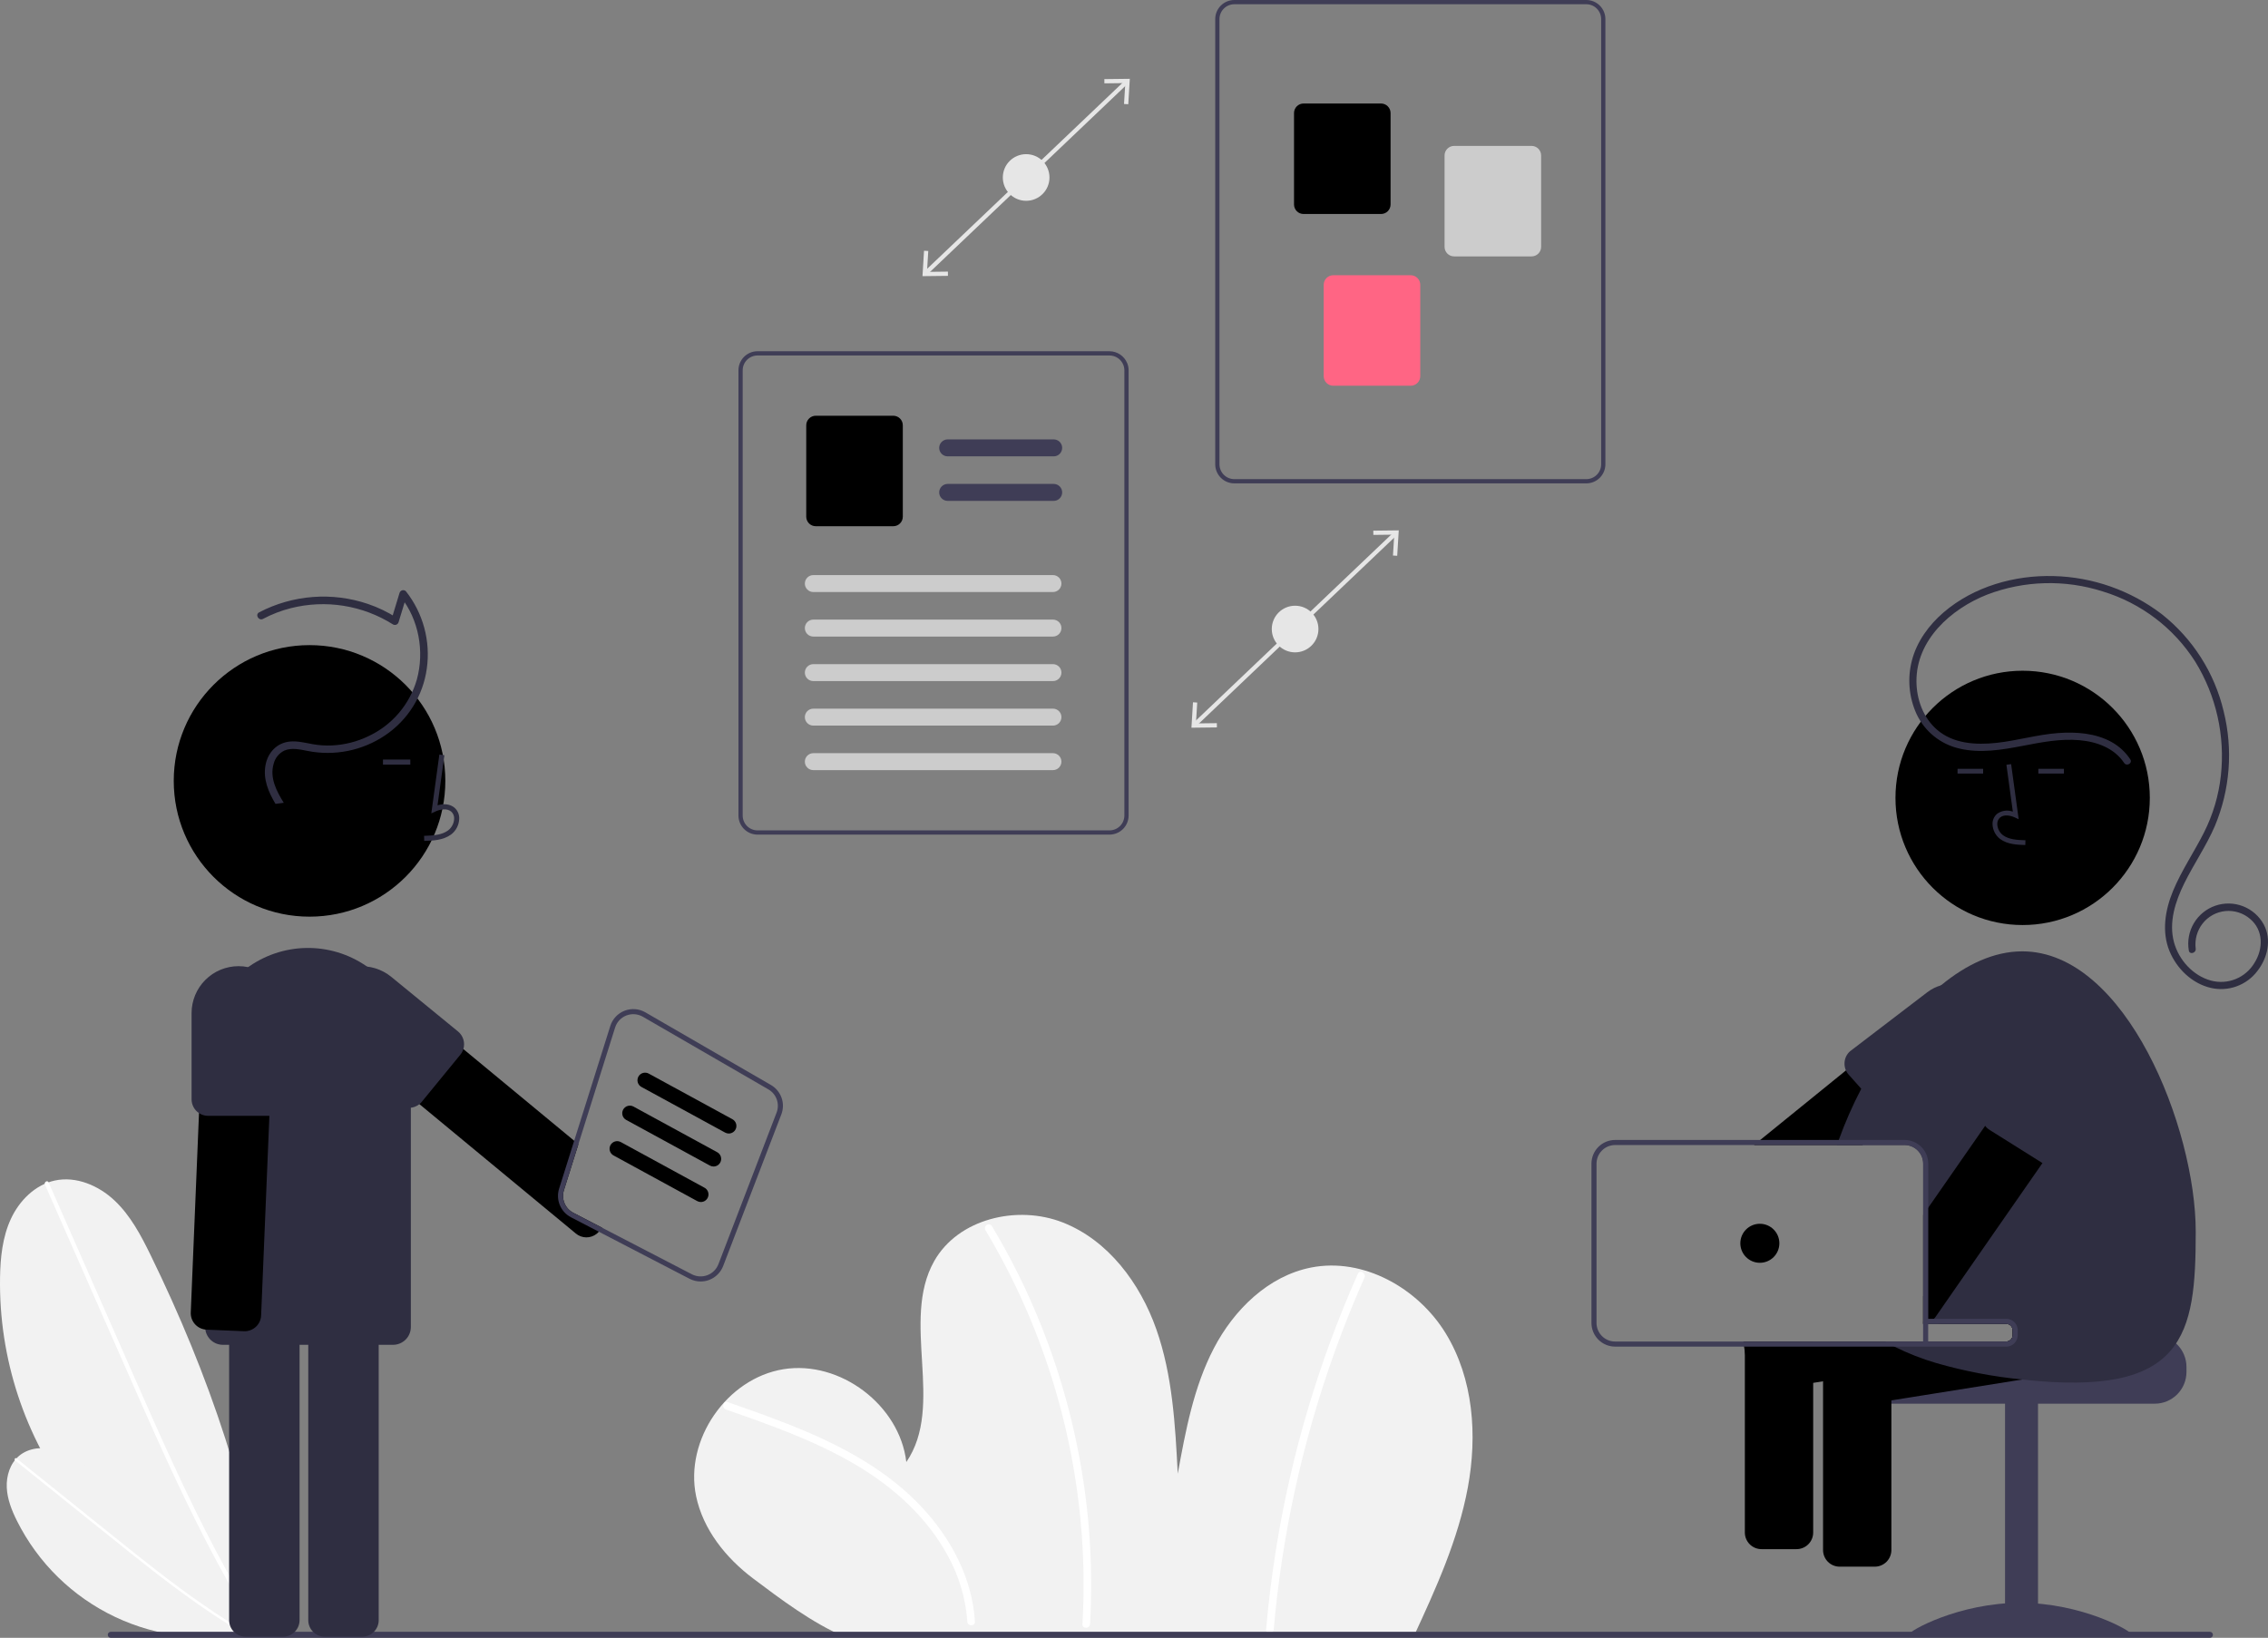 <svg width="569" height="411" viewBox="0 0 569 411" fill="none" xmlns="http://www.w3.org/2000/svg">
<rect x="0" y="0" width="569" height="411" fill="#808080" stroke="none"/>
<g clip-path="url(#clip0_498_281)">
<path d="M354.621 410.781C360.222 398.682 365.819 386.403 368.25 373.294C370.681 360.184 369.661 345.956 362.698 334.586C355.736 323.215 342.028 315.504 328.945 318.075C318.201 320.186 309.573 328.649 304.521 338.365C299.469 348.081 297.443 359.039 295.478 369.813C294.843 357.574 294.17 345.137 290.105 333.576C286.039 322.014 278.034 311.24 266.625 306.766C255.216 302.292 240.374 305.811 234.361 316.489C225.889 331.534 237.122 352.637 227.381 366.892C225.71 352.593 210.758 341.296 196.547 343.595C182.336 345.895 171.709 361.331 174.633 375.428C176.372 383.816 182.095 390.95 188.937 396.104C195.778 401.259 203.736 407.233 211.607 410.611L354.621 410.781Z" fill="#F2F2F2"/>
<path d="M182.094 353.698C193.383 357.644 204.775 361.634 215.08 367.804C224.317 373.333 232.541 380.777 237.736 390.31C240.582 395.424 242.272 401.101 242.686 406.939C242.761 408.16 244.671 408.169 244.596 406.939C243.928 396.067 238.63 386.117 231.293 378.248C223.25 369.621 212.826 363.729 202.064 359.157C195.683 356.447 189.144 354.143 182.602 351.856C181.44 351.45 180.94 353.294 182.094 353.698V353.698Z" fill="white"/>
<path d="M247.204 308.662C254.14 320.217 259.693 332.546 263.751 345.398C267.817 358.244 270.379 371.519 271.384 384.956C271.94 392.478 272 400.029 271.565 407.559C271.494 408.787 273.404 408.783 273.475 407.559C274.245 393.983 273.424 380.363 271.027 366.978C268.634 353.594 264.701 340.532 259.306 328.052C256.278 321.043 252.786 314.243 248.853 307.698C248.721 307.488 248.513 307.338 248.272 307.28C248.031 307.221 247.777 307.258 247.563 307.383C247.349 307.508 247.192 307.711 247.125 307.95C247.058 308.188 247.087 308.444 247.204 308.662V308.662Z" fill="white"/>
<path d="M340.673 319.632C330.863 341.675 323.96 364.899 320.136 388.721C319.062 395.412 318.231 402.136 317.643 408.893C317.536 410.118 319.447 410.11 319.553 408.893C321.632 385.125 326.769 361.723 334.836 339.269C337.103 332.956 339.598 326.731 342.322 320.596C342.816 319.483 341.171 318.51 340.673 319.632V319.632Z" fill="white"/>
<path d="M67.52 409.353C47.955 404.261 30.666 392.746 18.425 376.656C6.184 360.565 -0.301 340.83 0.011 320.615C0.088 315.578 0.618 310.435 2.735 305.865C4.852 301.294 8.785 297.34 13.704 296.257C19.073 295.075 24.738 297.492 28.739 301.262C32.74 305.032 35.363 310.006 37.777 314.945C52.314 344.696 63.36 376.619 67.495 409.473L67.52 409.353Z" fill="#F2F2F2"/>
<path d="M11.267 297.25L21.456 320.401L31.645 343.553C34.872 350.885 38.092 358.22 41.428 365.504C44.734 372.723 48.153 379.893 51.801 386.947C55.443 393.991 59.314 400.92 63.517 407.646C64.04 408.484 64.568 409.318 65.102 410.149C65.471 410.725 66.394 410.191 66.022 409.611C61.739 402.935 57.793 396.048 54.092 389.034C50.387 382.012 46.924 374.865 43.589 367.66C40.236 360.418 37.012 353.116 33.796 345.811C30.412 338.123 27.028 330.434 23.645 322.744L13.456 299.593L12.188 296.712C11.912 296.085 10.993 296.627 11.267 297.25L11.267 297.25Z" fill="white"/>
<path d="M63.269 409.514C51.737 412.152 39.652 410.842 28.953 405.793C18.255 400.744 9.56 392.248 4.265 381.668C2.946 379.033 1.832 376.22 1.698 373.275C1.563 370.33 2.538 367.216 4.799 365.326C7.268 363.262 10.861 362.987 13.956 363.865C17.051 364.742 19.756 366.616 22.342 368.529C37.921 380.05 52.273 393.642 63.289 409.583L63.269 409.514Z" fill="#F2F2F2"/>
<path d="M3.802 366.498L15.342 375.767L26.881 385.036C30.536 387.972 34.188 390.911 37.886 393.792C41.551 396.648 45.262 399.447 49.06 402.124C52.852 404.798 56.733 407.35 60.73 409.708C61.228 410.002 61.727 410.292 62.229 410.58C62.576 410.779 62.911 410.252 62.561 410.052C58.536 407.742 54.628 405.232 50.813 402.589C46.993 399.944 43.266 397.168 39.59 394.328C35.894 391.473 32.249 388.553 28.608 385.628C24.775 382.55 20.942 379.472 17.11 376.393L5.571 367.124L4.135 365.971C3.823 365.72 3.492 366.249 3.802 366.498H3.802Z" fill="white"/>
<path d="M554.422 411H27.799C27.7 411 27.601 410.981 27.509 410.943C27.416 410.905 27.332 410.849 27.262 410.779C27.191 410.708 27.135 410.625 27.097 410.532C27.059 410.44 27.039 410.342 27.039 410.242C27.039 410.142 27.059 410.043 27.097 409.951C27.135 409.859 27.191 409.776 27.262 409.705C27.332 409.635 27.416 409.579 27.509 409.541C27.601 409.503 27.7 409.484 27.799 409.484H554.422C554.623 409.484 554.815 409.564 554.958 409.706C555.1 409.848 555.18 410.041 555.18 410.242C555.18 410.443 555.1 410.636 554.958 410.778C554.815 410.92 554.623 411 554.422 411Z" fill="#3F3D56"/>
<path d="M540.589 335.058H504.935C504.935 335.48 504.767 335.885 504.469 336.183C504.17 336.482 503.766 336.649 503.344 336.65H468.346C467.851 337.022 467.401 337.449 467.003 337.923C465.806 339.35 465.152 341.153 465.156 343.016V344.289C465.157 346.399 465.996 348.423 467.488 349.915C468.98 351.407 471.003 352.246 473.113 352.246H540.589C542.698 352.245 544.721 351.406 546.213 349.914C547.705 348.422 548.544 346.399 548.546 344.289V343.016C548.543 340.906 547.703 338.884 546.212 337.392C544.72 335.9 542.698 335.061 540.589 335.058V335.058Z" fill="#3F3D56"/>
<path d="M511.303 351.93H503.027V410.498H511.303V351.93Z" fill="#3F3D56"/>
<path d="M534.855 410.207C534.855 411.101 522.315 410.553 506.847 410.553C491.378 410.553 478.838 411.101 478.838 410.207C478.838 409.313 491.378 402.222 506.847 402.222C522.315 402.222 534.855 409.313 534.855 410.207Z" fill="#3F3D56"/>
<path d="M539.029 336.892L537.641 328.208C537.465 327.114 536.863 326.134 535.965 325.484C535.068 324.833 533.949 324.565 532.854 324.739L518.538 327.024L494.018 330.939L486.042 332.213H503.344C503.766 332.213 504.17 332.38 504.469 332.679C504.767 332.977 504.935 333.382 504.935 333.804V335.058C504.935 335.48 504.767 335.885 504.469 336.183C504.17 336.482 503.766 336.649 503.344 336.65H459.313C458.698 336.937 458.166 337.375 457.766 337.923C457.427 338.368 457.183 338.878 457.047 339.421C456.911 339.963 456.887 340.528 456.977 341.08L457.371 343.55L457.849 346.549L458.364 349.77C458.54 350.862 459.141 351.839 460.036 352.488C460.93 353.138 462.046 353.405 463.138 353.233L474.514 351.419L507.322 346.18L535.56 341.672C536.652 341.495 537.629 340.892 538.279 339.997C538.929 339.101 539.199 337.985 539.029 336.892Z" fill="black"/>
<path d="M473.642 337.923C473.223 337.367 472.669 336.929 472.031 336.65H459.86C459.22 336.927 458.663 337.365 458.243 337.923C457.677 338.648 457.37 339.543 457.371 340.463V388.978C457.373 390.084 457.813 391.143 458.594 391.925C459.376 392.707 460.435 393.146 461.541 393.148H470.344C471.45 393.146 472.509 392.707 473.291 391.925C474.072 391.143 474.512 390.084 474.514 388.978V340.463C474.514 339.543 474.207 338.649 473.642 337.923V337.923Z" fill="black"/>
<path d="M500.134 255.292L500.052 255.184L494.59 248.455C494.299 248.094 493.948 247.786 493.552 247.544C493.342 247.402 493.116 247.287 492.878 247.201C492.529 247.061 492.163 246.971 491.789 246.933C491.539 246.907 491.288 246.903 491.038 246.921C491.033 246.921 491.028 246.923 491.025 246.927C490.181 246.989 489.377 247.309 488.721 247.844L477.511 256.934L463.106 268.622L441.609 286.065L440.043 287.338H467.243L468.815 286.065L474.016 281.845L474.385 281.552L499.504 261.174L499.523 261.161C500.04 260.745 500.449 260.21 500.714 259.602C500.888 259.203 501 258.78 501.045 258.348C501.103 257.803 501.052 257.253 500.896 256.729C500.739 256.204 500.481 255.716 500.134 255.292Z" fill="black"/>
<path d="M500.053 255.184C499.701 253.468 498.922 251.87 497.786 250.537C496.655 249.193 495.197 248.163 493.553 247.545C493.298 247.449 493.05 247.36 492.796 247.29C492.221 247.119 491.634 246.995 491.039 246.921C491.034 246.921 491.029 246.923 491.026 246.927C488.348 246.618 485.654 247.362 483.515 249.002L464.125 263.823C463.713 264.191 463.38 264.638 463.145 265.138C462.91 265.638 462.778 266.18 462.757 266.732C462.726 267.381 462.846 268.028 463.107 268.623C463.17 268.756 463.24 268.89 463.317 269.017C463.465 269.276 463.645 269.515 463.851 269.73L466.958 273.219L474.183 281.323L474.386 281.552L474.851 282.08C475.221 282.486 475.667 282.814 476.164 283.047C476.661 283.279 477.199 283.412 477.747 283.436C478.295 283.46 478.843 283.376 479.359 283.188C479.874 283 480.348 282.713 480.752 282.341L497.474 264.376C498.343 263.444 499.031 262.358 499.505 261.174C500.269 259.274 500.459 257.191 500.053 255.184Z" fill="#2F2E41"/>
<path d="M507.445 232.132C525.066 232.132 539.35 217.846 539.35 200.224C539.35 182.602 525.066 168.316 507.445 168.316C489.824 168.316 475.539 182.602 475.539 200.224C475.539 217.846 489.824 232.132 507.445 232.132Z" fill="black"/>
<path d="M519.411 332.499L518.538 327.024L518.023 323.809C517.847 322.717 517.245 321.738 516.349 321.089C515.452 320.44 514.335 320.173 513.242 320.346L490.052 324.045L483.763 325.051L482.49 325.254V332.213H503.344C503.766 332.213 504.17 332.38 504.469 332.679C504.767 332.977 504.935 333.382 504.935 333.804V335.058C504.935 335.48 504.767 335.885 504.469 336.183C504.17 336.482 503.766 336.649 503.344 336.65H437.352C437.352 336.662 437.358 336.675 437.358 336.688L437.753 339.158L438.746 345.371C438.921 346.463 439.522 347.44 440.417 348.09C441.312 348.739 442.428 349.007 443.52 348.834L454.895 347.02L457.371 346.625L457.849 346.549L474.514 343.888L485.851 342.074L503.84 339.202L504.108 339.158L515.941 337.274C517.033 337.099 518.012 336.498 518.662 335.603C519.312 334.708 519.582 333.592 519.411 332.499V332.499Z" fill="black"/>
<path d="M550.869 309.085C550.869 335.097 548.227 350.655 507.487 346.199C507.43 346.192 507.379 346.186 507.322 346.18C500.056 345.462 492.869 344.088 485.851 342.074C482.203 341.008 478.659 339.619 475.258 337.923C474.457 337.516 473.686 337.089 472.929 336.65H503.344C503.766 336.65 504.17 336.482 504.469 336.183C504.767 335.885 504.935 335.48 504.935 335.058V333.804C504.935 333.382 504.767 332.977 504.469 332.679C504.17 332.381 503.766 332.213 503.344 332.213H482.49V292.005C482.488 290.768 481.996 289.582 481.121 288.707C480.247 287.833 479.061 287.34 477.824 287.339H460.859C461.006 286.918 461.152 286.492 461.311 286.065C462.903 281.661 464.789 277.369 466.958 273.219C469.928 267.455 473.464 262 477.512 256.935C480.331 253.405 483.495 250.165 486.958 247.265C493.343 241.994 500.294 238.734 507.348 238.734C533.357 238.734 550.869 283.073 550.869 309.085Z" fill="#2F2E41"/>
<path d="M508.115 212.05L508.148 210.858C505.93 210.796 503.975 210.657 502.505 209.584C502.089 209.262 501.746 208.854 501.501 208.388C501.256 207.923 501.115 207.409 501.086 206.884C501.06 206.563 501.108 206.24 501.228 205.941C501.347 205.641 501.533 205.374 501.773 205.158C502.748 204.334 504.318 204.601 505.462 205.126L506.449 205.578L504.557 191.752L503.375 191.914L504.985 203.675C504.326 203.43 503.617 203.355 502.921 203.455C502.226 203.555 501.566 203.827 501.003 204.248C500.624 204.578 500.327 204.992 500.135 205.457C499.943 205.921 499.86 206.424 499.894 206.926C499.929 207.632 500.118 208.322 500.447 208.947C500.777 209.573 501.239 210.119 501.802 210.547C503.69 211.926 506.144 211.995 508.115 212.05Z" fill="#2F2E41"/>
<path d="M497.533 192.928H491.111V194.12H497.533V192.928Z" fill="#2F2E41"/>
<path d="M517.802 192.928H511.381V194.12H517.802V192.928Z" fill="#2F2E41"/>
<path d="M532.909 191.457C530.427 187.722 526.061 186.138 521.755 185.753C516.909 185.32 512.226 186.254 507.495 187.162C502.288 188.161 496.776 189.096 491.529 187.833C489.208 187.296 487.039 186.239 485.186 184.742C483.333 183.245 481.843 181.346 480.831 179.189C478.91 174.982 478.496 170.241 479.658 165.764C480.888 161.003 483.94 156.813 487.64 153.649C495.191 147.19 505.41 144.288 515.239 144.561C525.03 144.814 534.494 148.142 542.289 154.073C550.097 160.219 555.591 168.83 557.875 178.5C560.264 188.092 559.486 198.198 555.657 207.311C553.507 212.301 550.396 216.799 547.996 221.663C545.761 226.192 544.04 231.457 545.43 236.509C546.65 240.941 550.233 244.879 554.73 246.083C556.776 246.62 558.941 246.478 560.9 245.678C562.858 244.878 564.504 243.464 565.59 241.649C567.838 238.104 567.892 233.46 564.516 230.598C563.665 229.864 562.674 229.311 561.603 228.973C560.531 228.634 559.402 228.517 558.284 228.629C557.166 228.74 556.082 229.078 555.099 229.622C554.115 230.165 553.253 230.903 552.564 231.79C551.194 233.569 550.581 235.816 550.858 238.044C551.024 239.17 549.301 239.656 549.133 238.519C548.73 236.163 549.177 233.741 550.393 231.683C551.61 229.626 553.518 228.067 555.776 227.285C558.034 226.503 560.497 226.548 562.726 227.412C564.954 228.277 566.803 229.904 567.944 232.005C569.979 235.832 568.881 240.449 566.297 243.721C564.964 245.463 563.157 246.785 561.092 247.527C559.027 248.27 556.792 248.402 554.655 247.907C549.951 246.821 546.103 243.082 544.294 238.689C542.279 233.798 543.202 228.34 545.166 223.594C547.289 218.463 550.441 213.862 552.934 208.918C555.192 204.45 556.628 199.613 557.175 194.637C558.27 184.646 556.003 174.574 550.731 166.016C545.358 157.59 537.157 151.357 527.601 148.436C518.115 145.387 507.873 145.658 498.561 149.204C489.473 152.785 480.698 160.588 480.804 171.069C480.849 175.546 482.51 180.112 485.94 183.098C490.038 186.667 495.744 186.972 500.895 186.415C506.079 185.855 511.114 184.341 516.32 183.954C520.849 183.618 525.735 183.968 529.778 186.218C531.661 187.268 533.265 188.755 534.453 190.555C535.092 191.516 533.543 192.413 532.909 191.457V191.457Z" fill="#2F2E41"/>
<path d="M526.413 264.415L523.886 262.658L519.181 259.392C518.272 258.763 517.15 258.52 516.061 258.717C514.973 258.914 514.007 259.534 513.376 260.442L498.041 282.513L483.763 303.063L482.49 304.896V332.213H482.605C483.597 332.114 484.521 331.662 485.208 330.94C485.356 330.788 485.49 330.624 485.609 330.449L490.053 324.045L501.033 308.238L512.415 291.865L513.497 290.305L527.45 270.22C527.526 270.114 527.596 270.003 527.66 269.889C527.724 269.78 527.781 269.668 527.832 269.552C528.232 268.665 528.31 267.665 528.05 266.727C527.791 265.789 527.212 264.971 526.413 264.415V264.415Z" fill="black"/>
<path d="M526.458 255.68C526.008 255.385 525.535 255.125 525.044 254.904C522.87 253.907 520.418 253.689 518.102 254.288C515.786 254.886 513.746 256.263 512.326 258.189L497.838 277.834C497.547 278.302 497.352 278.823 497.264 279.367C497.176 279.911 497.198 280.466 497.327 281.002C497.456 281.538 497.69 282.042 498.016 282.486C498.342 282.93 498.753 283.305 499.225 283.589L512.415 291.865L512.58 291.967L513.242 292.38C514.189 292.953 515.324 293.127 516.399 292.864C517.474 292.602 518.401 291.924 518.978 290.98L529.207 270.672L529.379 270.335L529.386 270.329L530.016 269.062C531.165 266.783 531.438 264.161 530.782 261.694C530.126 259.227 528.587 257.087 526.458 255.68Z" fill="#2F2E41"/>
<path d="M437.752 336.65V384.579C437.754 385.685 438.193 386.744 438.975 387.526C439.756 388.308 440.816 388.747 441.921 388.749H450.725C451.83 388.748 452.89 388.308 453.672 387.526C454.453 386.744 454.893 385.685 454.895 384.579V336.65H437.752Z" fill="black"/>
<path d="M503.343 330.94H483.763V292.005C483.761 290.43 483.135 288.92 482.021 287.807C480.908 286.693 479.398 286.067 477.824 286.065H405.211C403.635 286.066 402.124 286.692 401.01 287.805C399.895 288.919 399.268 290.429 399.266 292.005V331.984C399.268 333.559 399.895 335.07 401.01 336.183C402.124 337.297 403.635 337.923 405.211 337.923H503.343C503.445 337.923 503.54 337.917 503.636 337.91C503.725 337.904 503.814 337.885 503.903 337.872C504.553 337.741 505.137 337.389 505.557 336.876C505.977 336.363 506.207 335.721 506.208 335.058V333.804C506.208 333.044 505.906 332.316 505.369 331.779C504.831 331.241 504.103 330.94 503.343 330.94ZM503.343 336.65H405.211C403.973 336.649 402.786 336.158 401.91 335.283C401.034 334.408 400.541 333.222 400.539 331.984V292.005C400.541 290.767 401.034 289.58 401.91 288.706C402.786 287.831 403.973 287.339 405.211 287.339H477.824C479.06 287.34 480.246 287.833 481.121 288.707C481.996 289.582 482.488 290.768 482.49 292.005V332.213H503.343C503.765 332.213 504.17 332.381 504.468 332.679C504.767 332.977 504.934 333.382 504.934 333.804V335.058C504.934 335.48 504.767 335.885 504.468 336.183C504.17 336.482 503.765 336.65 503.343 336.65V336.65Z" fill="#3F3D56"/>
<path d="M441.514 316.89C444.218 316.89 446.41 314.698 446.41 311.995C446.41 309.291 444.218 307.099 441.514 307.099C438.811 307.099 436.619 309.291 436.619 311.995C436.619 314.698 438.811 316.89 441.514 316.89Z" fill="black"/>
<path d="M77.658 230.03C96.473 230.03 111.726 214.776 111.726 195.959C111.726 177.143 96.473 161.889 77.658 161.889C58.843 161.889 43.59 177.143 43.59 195.959C43.59 214.776 58.843 230.03 77.658 230.03Z" fill="black"/>
<path d="M71.017 324.128H61.622C60.525 324.129 59.473 324.565 58.697 325.341C57.922 326.117 57.485 327.169 57.484 328.266V406.574C57.485 407.671 57.922 408.723 58.697 409.499C59.473 410.275 60.525 410.711 61.622 410.712H71.017C72.115 410.711 73.166 410.275 73.942 409.499C74.718 408.723 75.154 407.671 75.155 406.574V328.266C75.154 327.169 74.718 326.117 73.942 325.341C73.166 324.565 72.115 324.129 71.017 324.128V324.128Z" fill="#2F2E41"/>
<path d="M90.871 324.128H81.475C80.379 324.129 79.327 324.565 78.551 325.341C77.775 326.117 77.339 327.169 77.338 328.266V406.574C77.339 407.671 77.775 408.723 78.551 409.499C79.327 410.275 80.379 410.711 81.475 410.712H90.871C91.414 410.712 91.953 410.605 92.454 410.397C92.957 410.189 93.413 409.884 93.797 409.5C94.181 409.116 94.486 408.66 94.694 408.158C94.902 407.656 95.009 407.118 95.009 406.574V328.266C95.009 327.722 94.902 327.184 94.694 326.682C94.486 326.18 94.181 325.724 93.797 325.34C93.413 324.956 92.957 324.651 92.454 324.443C91.952 324.235 91.414 324.128 90.871 324.128V324.128Z" fill="#2F2E41"/>
<path d="M97.675 247.895C94.382 243.639 89.842 240.52 84.689 238.972C79.536 237.425 74.028 237.527 68.936 239.265C63.844 241.003 59.423 244.289 56.29 248.663C53.158 253.038 51.472 258.283 51.467 263.663V333.015C51.465 333.226 51.482 333.437 51.518 333.645C51.669 334.706 52.198 335.677 53.007 336.38C53.816 337.083 54.851 337.47 55.923 337.471H98.617C99.798 337.469 100.93 336.998 101.765 336.163C102.601 335.328 103.071 334.196 103.073 333.015V263.663C103.081 257.953 101.181 252.403 97.675 247.895V247.895Z" fill="#2F2E41"/>
<path d="M106.428 211.02L106.393 209.747C108.761 209.681 110.849 209.533 112.418 208.386C112.863 208.043 113.229 207.607 113.49 207.11C113.752 206.613 113.903 206.065 113.934 205.503C113.962 205.161 113.91 204.816 113.782 204.496C113.655 204.177 113.456 203.891 113.2 203.661C112.159 202.781 110.483 203.066 109.261 203.626L108.208 204.109L110.228 189.346L111.489 189.519L109.771 202.077C111.431 201.589 112.969 201.799 114.022 202.688C114.426 203.042 114.744 203.483 114.949 203.98C115.155 204.476 115.243 205.013 115.206 205.548C115.169 206.302 114.967 207.039 114.616 207.707C114.264 208.375 113.77 208.958 113.169 209.414C111.153 210.888 108.533 210.961 106.428 211.02Z" fill="#2F2E41"/>
<path d="M102.941 190.602H96.084V191.875H102.941V190.602Z" fill="#2F2E41"/>
<path d="M67.669 248.875C67.301 248.474 66.858 248.149 66.364 247.921C65.87 247.693 65.335 247.565 64.791 247.545L57.388 247.239L55.408 247.156C54.312 247.112 53.243 247.503 52.435 248.245C51.627 248.988 51.147 250.02 51.099 251.116L49.928 279.33L47.859 329.361C47.817 330.405 48.17 331.426 48.849 332.221C49.528 333.015 50.481 333.524 51.519 333.645C51.621 333.658 51.716 333.664 51.818 333.67L57.484 333.906L61.208 334.059C61.506 334.072 61.805 334.053 62.099 334.001C62.877 333.862 63.599 333.505 64.18 332.97C64.582 332.603 64.906 332.159 65.134 331.665C65.363 331.171 65.491 330.637 65.511 330.093L65.759 324.128L67.586 280.005L68.757 251.848C68.803 250.752 68.411 249.683 67.669 248.875V248.875Z" fill="black"/>
<path d="M62.245 242.7C61.454 242.533 60.648 242.45 59.839 242.452C56.717 242.455 53.724 243.697 51.516 245.905C49.308 248.113 48.066 251.106 48.062 254.229V275.873C48.064 276.559 48.236 277.233 48.561 277.836C48.886 278.439 49.356 278.952 49.928 279.33C50.394 279.637 50.918 279.845 51.468 279.941C51.709 279.987 51.955 280.011 52.2 280.011H67.478C67.514 280.012 67.55 280.01 67.586 280.005C68.664 279.977 69.688 279.53 70.441 278.758C71.193 277.986 71.615 276.951 71.615 275.873V254.229C71.612 251.524 70.679 248.903 68.973 246.804C67.267 244.705 64.892 243.256 62.245 242.7V242.7Z" fill="#2F2E41"/>
<path d="M143.84 304.342C142.841 303.826 142.057 302.974 141.626 301.936C141.195 300.898 141.145 299.741 141.484 298.67L145.106 287.141L144.05 286.263L116.251 263.262L97.676 247.895L95.416 246.023C94.572 245.323 93.483 244.988 92.391 245.091C91.299 245.193 90.292 245.726 89.592 246.571L83.602 253.815C83.255 254.233 82.993 254.716 82.833 255.235C82.672 255.754 82.616 256.3 82.667 256.841C82.717 257.382 82.875 257.908 83.129 258.388C83.383 258.869 83.73 259.294 84.149 259.64L103.075 275.3L105.226 277.076L144.483 309.556C145.209 310.159 146.119 310.496 147.063 310.51C148.007 310.523 148.927 310.214 149.671 309.632C149.876 309.472 150.063 309.29 150.231 309.091C150.258 309.065 150.283 309.038 150.307 309.008L151.065 308.092L143.84 304.342Z" fill="black"/>
<path d="M114.915 258.844L98.167 245.138C96.971 244.159 95.593 243.424 94.112 242.977C92.632 242.53 91.078 242.378 89.539 242.532C88 242.685 86.506 243.14 85.143 243.871C83.78 244.601 82.574 245.593 81.594 246.79C80.615 247.987 79.88 249.365 79.433 250.846C78.986 252.326 78.834 253.88 78.988 255.419C79.297 258.528 80.829 261.385 83.246 263.364L99.994 277.07C100.732 277.675 101.656 278.005 102.609 278.006C103.563 278.008 104.487 277.679 105.227 277.077C105.447 276.906 105.646 276.71 105.818 276.491L115.494 264.669C115.837 264.255 116.094 263.777 116.252 263.262C116.49 262.476 116.49 261.637 116.252 260.851C116.014 260.065 115.549 259.367 114.915 258.844V258.844Z" fill="#2F2E41"/>
<path d="M69.117 201.728C67.343 198.764 65.955 195.498 66.614 191.986C67.202 188.851 69.459 186.408 72.704 186.088C74.658 185.895 76.603 186.417 78.511 186.756C80.075 187.031 81.665 187.134 83.252 187.063C86.445 186.918 89.575 186.125 92.451 184.731C95.371 183.365 97.964 181.389 100.056 178.937C102.148 176.485 103.692 173.613 104.582 170.515C106.518 163.465 105.08 155.46 100.482 149.722L102.078 149.3L100 156.127C99.959 156.267 99.888 156.396 99.79 156.505C99.693 156.613 99.572 156.698 99.437 156.753C99.302 156.808 99.156 156.831 99.011 156.822C98.865 156.812 98.724 156.77 98.597 156.698C94.831 154.318 90.621 152.729 86.222 152.025C81.823 151.322 77.327 151.52 73.007 152.606C70.566 153.22 68.208 154.127 65.985 155.307C64.901 155.884 63.935 154.236 65.021 153.658C69.197 151.48 73.77 150.172 78.466 149.812C83.161 149.452 87.881 150.049 92.339 151.565C94.878 152.431 97.303 153.601 99.561 155.049L98.159 155.62L100.236 148.793C100.283 148.633 100.37 148.488 100.488 148.372C100.607 148.256 100.754 148.172 100.915 148.13C101.076 148.088 101.245 148.088 101.405 148.13C101.566 148.172 101.713 148.255 101.832 148.371C103.971 151.084 105.538 154.202 106.44 157.537C107.342 160.872 107.559 164.355 107.078 167.777C106.614 171.149 105.442 174.384 103.64 177.272C101.838 180.159 99.446 182.633 96.621 184.531C93.798 186.436 90.626 187.763 87.287 188.434C83.949 189.105 80.511 189.108 77.171 188.441C75.302 188.082 73.183 187.568 71.349 188.35C70.684 188.671 70.098 189.134 69.632 189.707C69.166 190.28 68.832 190.949 68.654 191.665C67.615 195.187 69.383 198.531 71.189 201.458L69.117 201.728Z" fill="#2F2E41"/>
<path d="M193.402 272.264L161.911 254.038C161.127 253.584 160.251 253.313 159.348 253.243C158.445 253.174 157.537 253.308 156.693 253.636C155.848 253.964 155.088 254.478 154.469 255.139C153.85 255.8 153.387 256.592 153.114 257.456L144.05 286.263L140.268 298.288C139.84 299.645 139.905 301.109 140.451 302.423C140.997 303.737 141.99 304.816 143.254 305.469L150.231 309.091L172.994 320.9C173.855 321.348 174.812 321.582 175.782 321.581C176.499 321.579 177.21 321.452 177.883 321.206L177.927 321.186C178.723 320.883 179.445 320.415 180.048 319.814C180.652 319.213 181.122 318.492 181.429 317.698L196.018 279.661C196.538 278.319 196.56 276.835 196.081 275.478C195.601 274.121 194.65 272.98 193.402 272.264V272.264ZM194.828 279.209L180.238 317.246C179.995 317.873 179.623 318.442 179.146 318.916C178.669 319.389 178.098 319.758 177.469 319.996L177.437 320.009C176.813 320.239 176.148 320.337 175.484 320.297C174.82 320.256 174.171 320.078 173.58 319.773L151.064 308.092L143.84 304.342C142.841 303.826 142.057 302.974 141.626 301.936C141.195 300.898 141.145 299.741 141.484 298.67L145.106 287.141L154.324 257.838C154.54 257.157 154.906 256.533 155.396 256.012C155.885 255.491 156.485 255.086 157.151 254.827C157.817 254.569 158.532 254.462 159.245 254.516C159.958 254.57 160.649 254.783 161.269 255.139L192.759 273.365C193.746 273.931 194.497 274.831 194.877 275.903C195.256 276.976 195.239 278.148 194.828 279.209V279.209Z" fill="#3F3D56"/>
<path d="M182.837 284.451C182.518 284.451 182.204 284.37 181.924 284.217L160.918 272.759C160.475 272.515 160.146 272.106 160.004 271.621C159.863 271.136 159.919 270.614 160.161 270.17C160.403 269.727 160.811 269.397 161.296 269.254C161.78 269.11 162.302 269.165 162.746 269.405L183.753 280.864C184.126 281.067 184.42 281.389 184.589 281.778C184.759 282.168 184.794 282.602 184.689 283.014C184.584 283.425 184.345 283.789 184.009 284.05C183.674 284.31 183.261 284.451 182.837 284.451H182.837Z" fill="black"/>
<path d="M179.016 292.727C178.697 292.727 178.384 292.646 178.104 292.493L157.097 281.034C156.654 280.791 156.326 280.382 156.184 279.897C156.042 279.412 156.099 278.89 156.341 278.446C156.583 278.003 156.991 277.673 157.475 277.529C157.96 277.386 158.482 277.441 158.926 277.681L179.933 289.14C180.305 289.343 180.6 289.665 180.769 290.054C180.938 290.443 180.973 290.878 180.868 291.289C180.763 291.701 180.524 292.065 180.189 292.326C179.853 292.586 179.441 292.727 179.016 292.727H179.016Z" fill="black"/>
<path d="M175.835 301.639C175.516 301.639 175.202 301.559 174.922 301.406L153.916 289.947C153.473 289.703 153.144 289.294 153.003 288.809C152.861 288.324 152.917 287.802 153.159 287.359C153.401 286.915 153.809 286.585 154.294 286.442C154.778 286.298 155.3 286.353 155.744 286.593L176.751 298.052C177.124 298.256 177.418 298.577 177.587 298.967C177.757 299.356 177.792 299.79 177.687 300.202C177.582 300.613 177.343 300.978 177.007 301.238C176.672 301.498 176.259 301.639 175.835 301.639H175.835Z" fill="black"/>
<path d="M397.976 121.3H309.667C308.397 121.298 307.18 120.793 306.283 119.896C305.385 118.998 304.88 117.781 304.879 116.512V4.788C304.88 3.519 305.385 2.302 306.283 1.404C307.18 0.506 308.397 0.001 309.667 0H397.976C399.245 0.001 400.462 0.506 401.36 1.404C402.257 2.302 402.762 3.519 402.764 4.788V116.512C402.762 117.781 402.257 118.998 401.36 119.896C400.462 120.793 399.245 121.298 397.976 121.3V121.3ZM309.667 1.064C308.679 1.065 307.733 1.458 307.035 2.156C306.337 2.854 305.944 3.801 305.943 4.788V116.512C305.944 117.499 306.337 118.446 307.035 119.144C307.733 119.842 308.679 120.235 309.667 120.236H397.976C398.963 120.235 399.91 119.842 400.608 119.144C401.306 118.446 401.699 117.499 401.7 116.512V4.788C401.699 3.801 401.306 2.854 400.608 2.156C399.91 1.458 398.963 1.065 397.976 1.064H309.667Z" fill="#3F3D56"/>
<path d="M346.477 53.703H327.038C326.404 53.702 325.795 53.45 325.346 53.001C324.898 52.552 324.645 51.943 324.645 51.309V28.368C324.645 27.733 324.898 27.125 325.346 26.676C325.795 26.227 326.404 25.975 327.038 25.974H346.477C347.112 25.975 347.72 26.227 348.169 26.676C348.618 27.125 348.87 27.733 348.871 28.368V51.309C348.87 51.943 348.618 52.552 348.169 53.001C347.72 53.45 347.112 53.702 346.477 53.703V53.703Z" fill="black"/>
<path d="M384.247 64.343H364.808C364.173 64.342 363.565 64.09 363.116 63.641C362.667 63.192 362.415 62.584 362.414 61.949V39.009C362.415 38.374 362.667 37.765 363.116 37.316C363.565 36.868 364.173 36.615 364.808 36.614H384.247C384.881 36.615 385.49 36.868 385.939 37.316C386.387 37.765 386.64 38.374 386.64 39.009V61.949C386.64 62.584 386.387 63.192 385.939 63.641C385.49 64.09 384.881 64.342 384.247 64.343Z" fill="#CCCCCC"/>
<path d="M353.924 96.796H334.486C333.851 96.795 333.243 96.543 332.794 96.094C332.345 95.645 332.093 95.037 332.092 94.402V71.462C332.093 70.827 332.345 70.218 332.794 69.77C333.243 69.321 333.851 69.068 334.486 69.068H353.924C354.559 69.068 355.168 69.321 355.616 69.77C356.065 70.218 356.318 70.827 356.318 71.462V94.402C356.318 95.037 356.065 95.645 355.616 96.094C355.168 96.543 354.559 96.795 353.924 96.796Z" fill="#FF6584"/>
<path d="M282.784 91.102C282.417 90.23 281.802 89.485 281.016 88.959C280.23 88.433 279.307 88.149 278.361 88.142H190.051C188.781 88.142 187.564 88.647 186.667 89.545C185.769 90.442 185.264 91.66 185.264 92.929V204.653C185.264 205.922 185.769 207.139 186.667 208.037C187.564 208.935 188.781 209.439 190.051 209.44H278.361C279.63 209.438 280.846 208.933 281.743 208.036C282.641 207.138 283.146 205.922 283.147 204.653V92.929C283.15 92.302 283.026 91.681 282.784 91.102V91.102ZM282.085 204.653C282.083 205.64 281.69 206.586 280.992 207.285C280.294 207.983 279.348 208.376 278.361 208.377H190.051C189.063 208.377 188.116 207.984 187.418 207.286C186.719 206.587 186.327 205.64 186.327 204.653V92.929C186.328 91.942 186.721 90.995 187.419 90.297C188.117 89.599 189.063 89.206 190.051 89.205H278.361C279.104 89.208 279.83 89.432 280.446 89.849C281.062 90.267 281.539 90.858 281.817 91.548C281.871 91.685 281.918 91.825 281.957 91.968C282.042 92.281 282.085 92.604 282.085 92.929V204.653Z" fill="#3F3D56"/>
<path d="M264.352 114.52H237.753C237.189 114.52 236.647 114.296 236.248 113.897C235.849 113.498 235.625 112.956 235.625 112.392C235.625 111.828 235.849 111.286 236.248 110.887C236.647 110.488 237.189 110.264 237.753 110.264H264.352C264.916 110.264 265.458 110.488 265.857 110.887C266.256 111.286 266.48 111.828 266.48 112.392C266.48 112.956 266.256 113.498 265.857 113.897C265.458 114.296 264.916 114.52 264.352 114.52V114.52Z" fill="#3F3D56"/>
<path d="M264.352 125.692H237.753C237.189 125.692 236.647 125.468 236.248 125.069C235.849 124.67 235.625 124.129 235.625 123.564C235.625 123 235.849 122.459 236.248 122.06C236.647 121.661 237.189 121.436 237.753 121.436H264.352C264.916 121.436 265.458 121.661 265.857 122.06C266.256 122.459 266.48 123 266.48 123.564C266.48 124.129 266.256 124.67 265.857 125.069C265.458 125.468 264.916 125.692 264.352 125.692V125.692Z" fill="#3F3D56"/>
<path d="M224.104 132.054H204.665C204.031 132.053 203.422 131.801 202.973 131.352C202.525 130.903 202.272 130.295 202.271 129.66V106.72C202.272 106.085 202.525 105.476 202.973 105.027C203.422 104.579 204.031 104.326 204.665 104.325H224.104C224.739 104.326 225.347 104.579 225.796 105.027C226.245 105.476 226.497 106.085 226.498 106.72V129.66C226.497 130.295 226.245 130.903 225.796 131.352C225.347 131.801 224.739 132.053 224.104 132.054V132.054Z" fill="black"/>
<path d="M264.167 148.569H204.053C203.774 148.57 203.497 148.515 203.238 148.408C202.979 148.301 202.744 148.145 202.546 147.947C202.348 147.749 202.191 147.515 202.084 147.256C201.977 146.998 201.922 146.721 201.922 146.441C201.922 146.161 201.977 145.884 202.084 145.626C202.191 145.367 202.348 145.133 202.546 144.935C202.744 144.737 202.979 144.581 203.238 144.474C203.497 144.367 203.774 144.313 204.053 144.313H264.167C264.731 144.314 265.272 144.539 265.67 144.938C266.068 145.337 266.292 145.877 266.292 146.441C266.292 147.005 266.068 147.546 265.67 147.945C265.272 148.344 264.731 148.568 264.167 148.569V148.569Z" fill="#CCCCCC"/>
<path d="M264.167 159.741H204.053C203.774 159.742 203.497 159.687 203.238 159.581C202.979 159.474 202.744 159.317 202.546 159.119C202.348 158.922 202.191 158.687 202.084 158.429C201.977 158.17 201.922 157.893 201.922 157.613C201.922 157.334 201.977 157.057 202.084 156.798C202.191 156.54 202.348 156.305 202.546 156.107C202.744 155.91 202.979 155.753 203.238 155.646C203.497 155.54 203.774 155.485 204.053 155.485H264.167C264.732 155.485 265.273 155.71 265.672 156.109C266.071 156.508 266.295 157.049 266.295 157.613C266.295 158.178 266.071 158.719 265.672 159.118C265.273 159.517 264.732 159.741 264.167 159.741Z" fill="#CCCCCC"/>
<path d="M264.167 170.914H204.053C203.774 170.914 203.497 170.86 203.238 170.753C202.979 170.646 202.744 170.489 202.546 170.292C202.348 170.094 202.191 169.859 202.084 169.601C201.977 169.343 201.922 169.066 201.922 168.786C201.922 168.506 201.977 168.229 202.084 167.971C202.191 167.712 202.348 167.477 202.546 167.28C202.744 167.082 202.979 166.925 203.238 166.819C203.497 166.712 203.774 166.657 204.053 166.658H264.167C264.732 166.658 265.273 166.882 265.672 167.281C266.071 167.68 266.295 168.221 266.295 168.786C266.295 169.35 266.071 169.891 265.672 170.291C265.273 170.69 264.732 170.914 264.167 170.914V170.914Z" fill="#CCCCCC"/>
<path d="M264.167 182.086H204.053C203.774 182.087 203.497 182.032 203.238 181.925C202.979 181.819 202.744 181.662 202.546 181.464C202.348 181.267 202.191 181.032 202.084 180.773C201.977 180.515 201.922 180.238 201.922 179.958C201.922 179.678 201.977 179.401 202.084 179.143C202.191 178.885 202.348 178.65 202.546 178.452C202.744 178.254 202.979 178.098 203.238 177.991C203.497 177.884 203.774 177.83 204.053 177.83H264.167C264.732 177.83 265.273 178.054 265.672 178.453C266.071 178.852 266.295 179.394 266.295 179.958C266.295 180.523 266.071 181.064 265.672 181.463C265.273 181.862 264.732 182.086 264.167 182.086Z" fill="#CCCCCC"/>
<path d="M264.167 193.259H204.053C203.774 193.259 203.497 193.204 203.238 193.098C202.979 192.991 202.744 192.834 202.546 192.637C202.348 192.439 202.191 192.204 202.084 191.946C201.977 191.687 201.922 191.41 201.922 191.131C201.922 190.851 201.977 190.574 202.084 190.315C202.191 190.057 202.348 189.822 202.546 189.624C202.744 189.427 202.979 189.27 203.238 189.163C203.497 189.057 203.774 189.002 204.053 189.002H264.167C264.731 189.003 265.272 189.228 265.67 189.627C266.068 190.026 266.292 190.567 266.292 191.131C266.292 191.694 266.068 192.235 265.67 192.634C265.272 193.033 264.731 193.258 264.167 193.259Z" fill="#CCCCCC"/>
<path d="M349.722 133.501L299.379 181.434L300.113 182.205L350.455 134.272L349.722 133.501Z" fill="#E6E6E6"/>
<path d="M298.91 182.614L305.3 182.539L305.289 181.474L300.042 181.537L300.363 176.3L299.3 176.236L298.91 182.614Z" fill="#E6E6E6"/>
<path d="M350.924 133.09L350.535 139.469L349.472 139.405L349.792 134.168L344.547 134.231L344.535 133.166L350.924 133.09Z" fill="#E6E6E6"/>
<path d="M324.918 163.705C328.15 163.705 330.77 161.085 330.77 157.853C330.77 154.621 328.15 152.001 324.918 152.001C321.686 152.001 319.066 154.621 319.066 157.853C319.066 161.085 321.686 163.705 324.918 163.705Z" fill="#E6E6E6"/>
<path d="M282.247 20.186L231.904 68.119L232.638 68.89L282.981 20.957L282.247 20.186Z" fill="#E6E6E6"/>
<path d="M231.434 69.299L237.823 69.224L237.812 68.159L232.565 68.222L232.886 62.985L231.823 62.921L231.434 69.299Z" fill="#E6E6E6"/>
<path d="M283.449 19.775L283.061 26.153L281.998 26.09L282.318 20.852L277.072 20.915L277.061 19.851L283.449 19.775Z" fill="#E6E6E6"/>
<path d="M257.442 50.39C260.674 50.39 263.294 47.77 263.294 44.538C263.294 41.306 260.674 38.686 257.442 38.686C254.21 38.686 251.59 41.306 251.59 44.538C251.59 47.77 254.21 50.39 257.442 50.39Z" fill="#E6E6E6"/>
<path d="M483.744 331.614H482.471V337.344H483.744V331.614Z" fill="#3F3D56"/>
</g>
<defs>
<clipPath id="clip0_498_281">
<rect width="569" height="411" fill="white"/>
</clipPath>
</defs>
</svg>
